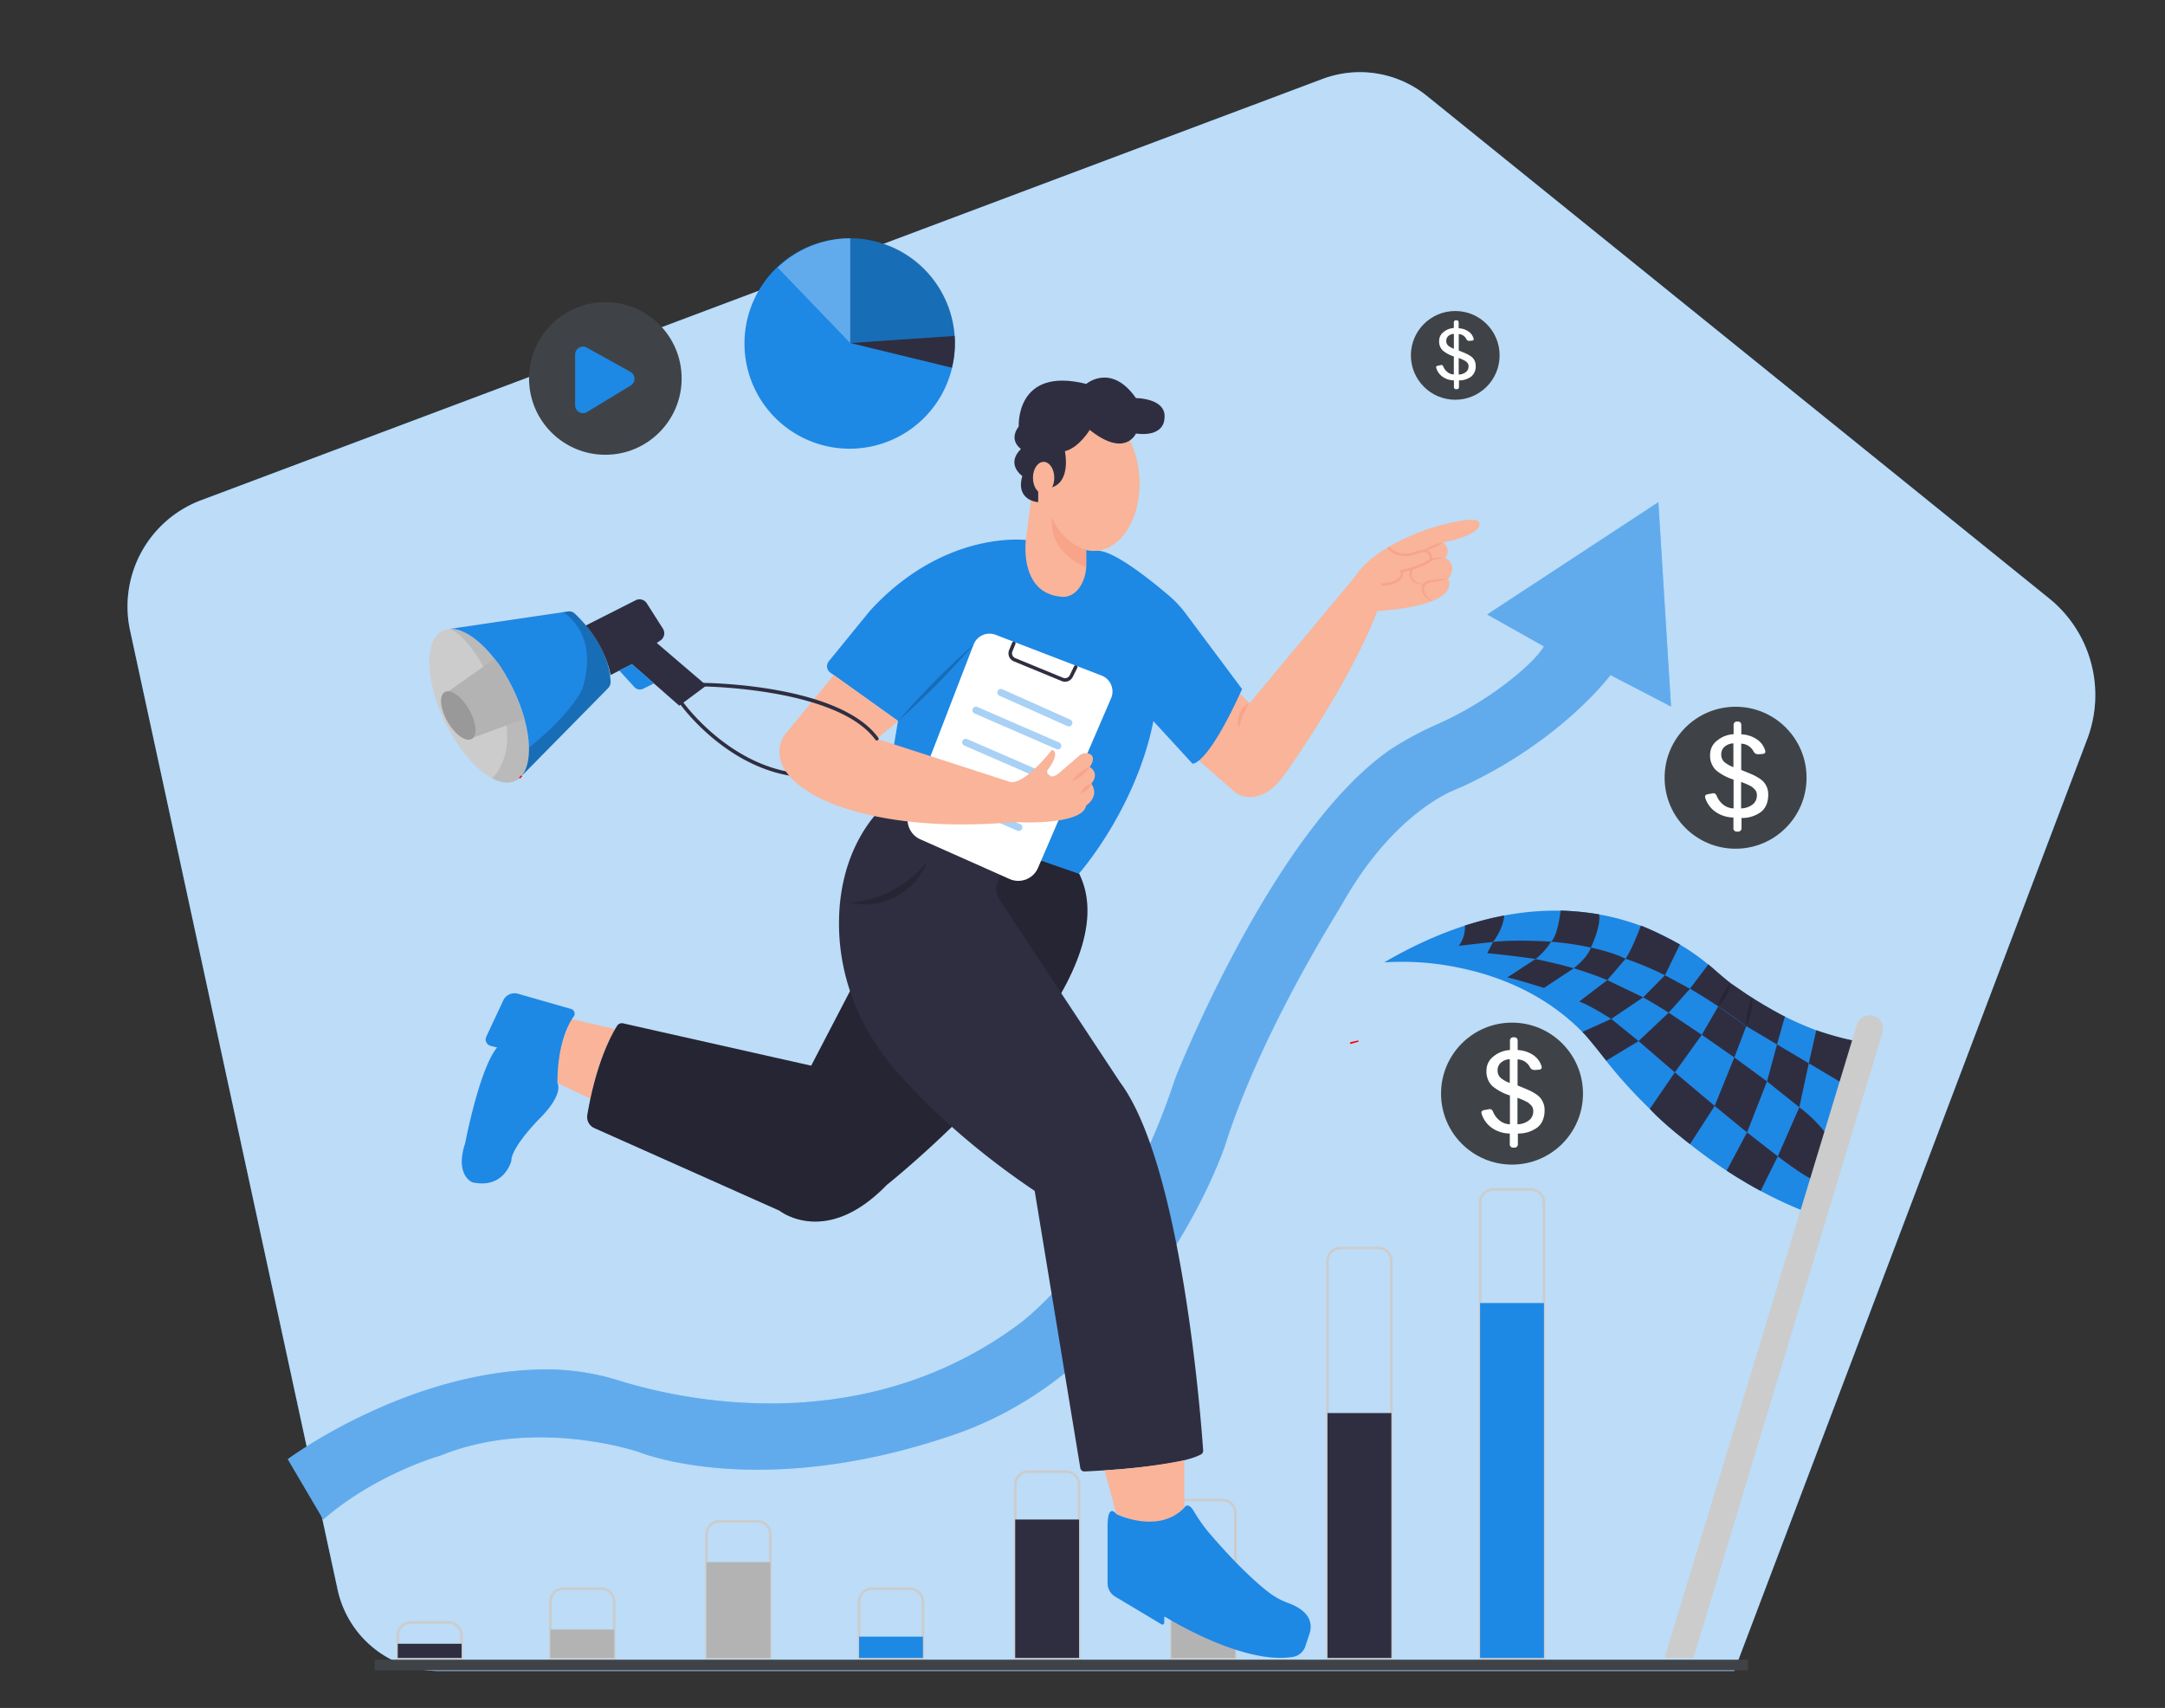 <svg xmlns="http://www.w3.org/2000/svg" width="865.76" height="682.89" viewBox="0 0 865.76 682.89"><rect x="0" y="0" width="865.76" height="682.89" fill="#333333" stroke="none"/><path d="M834.66,295.51,693.49,668.11H175.33A41.27,41.27,0,0,1,135,635.55L52,252A45.38,45.38,0,0,1,80.45,200L348.52,99.3,358,95.74l10.81-4.06,127-47.7,4.05-1.51,29-10.9a42.57,42.57,0,0,1,41.68,6.73l74.62,60.26,8.37,6.75.38.31,21.62,17.46,143.9,116.18A49.67,49.67,0,0,1,834.66,295.51Z" fill="#1e88e5"/><path d="M834.66,295.51,693.49,668.11H175.33A41.27,41.27,0,0,1,135,635.55L52,252A45.38,45.38,0,0,1,80.45,200L348.52,99.3,358,95.74l10.81-4.06,127-47.7,4.05-1.51,29-10.9a42.57,42.57,0,0,1,41.68,6.73l74.62,60.26,8.37,6.75.38.31,21.62,17.46,143.9,116.18A49.67,49.67,0,0,1,834.66,295.51Z" fill="#fff" opacity="0.7"/><path d="M740.87,416,736,432.66l-11.33,38.81L721,484.09c-49.67-19.87-79.47-61-79.47-61-16.18-22.79-39.2-32.24-57.63-36.07a110.84,110.84,0,0,0-30.35-2.24l0,0c75.81-44.21,123.49-5.16,133,3.92a52.09,52.09,0,0,0,5.49,4.54C720,413.37,740.87,416,740.87,416Z" fill="#1e88e5"/><path d="M713.77,406.43l-3.16,11.17-12.31-7.3s-10-7.56-19.2-13l-3.3-2,7.36-9.74,3.44,3s3.54,3.05,5.49,4.55l6.51,4.47,3.52,2.24,3.28,2S712.49,406,713.77,406.43Z" fill="#2f2e41"/><path d="M246,411.53l-17.37-4.07s-7.1,12.77-5.68,25.54l13.19,6.32S239.21,422.68,246,411.53Z" fill="#f9b499"/><path d="M198.79,418.81l-2.56-.64a2.65,2.65,0,0,1-1.76-3.69L201.25,400a5,5,0,0,1,5.87-2.67l21.23,6.08a1.94,1.94,0,0,1,1.08,3C227,409.85,222.91,418,222.91,433c0,0,2.84,4.26-7.09,14.19,0,0-11.35,11.36-11.35,17,0,0-2.84,11.36-15.61,8.52,0,0-7.1-2.84-2.84-15.61C186,457.13,191.69,427.33,198.79,418.81Z" fill="#1e88e5"/><path d="M246.77,410.19c-2.27,3.58-8.33,14.63-11.9,35.58a4.86,4.86,0,0,0,2.81,5.27l74,33s18.56,14.91,42.93-10.28c0,0,99.58-79.12,76.88-124.53l-56.74-19.85-50.36,96.72-75.28-16.94A2.23,2.23,0,0,0,246.77,410.19Z" fill="#2f2e41"/><path d="M246.77,410.19c-2.27,3.58-8.33,14.63-11.9,35.58a4.86,4.86,0,0,0,2.81,5.27l74,33s18.56,14.91,42.93-10.28c0,0,99.58-79.12,76.88-124.53l-56.74-19.85-50.36,96.72-75.28-16.94A2.23,2.23,0,0,0,246.77,410.19Z" opacity="0.2"/><path d="M479.43,304.12l14.92,13s9.43,6.64,19.42-7.56c0,0,25.6-35.47,37-65.27,0,0,32.64-1.42,28.38-12.77,0,0,4.26-5.68-1.42-8.52,0,0,3.05-2.4-.6-6.17,0,0,11.42-1.81,14.19-6.1a1.87,1.87,0,0,0-1.4-2.83c-2.41-.29-7.69.15-19.28,3.75,0,0-21.29,7.09-28.39,18.45l-42.57,51.08-5-5S489,294.45,479.43,304.12Z" fill="#f9b499"/><path d="M499.63,281.16c-2.29,3.09-3.23,6.34-4.25,9.94-1.07-3.65.58-8.43,4.25-9.94Z" fill="#f7a48b"/><path d="M572.58,240.29c-3-.77-5.81-5.27-2.66-7.58,1.37-.91,3.09-.71,4.63-1s3-.23,4.55-.25c-1.47.4-3,.75-4.44,1s-3,.24-4.15,1c-2.53,2-.08,5.42,2.07,6.77Z" fill="#f7a48b"/><path d="M569.57,233.74c-2,0-4.41-.38-5.47-2.36a4.39,4.39,0,0,1,1.85-5.75c3.72-1.68,7.65-2.94,11.73-2.65a38.73,38.73,0,0,0-11.23,3.51A3.64,3.64,0,0,0,564.8,231c.79,1.77,3,2.37,4.77,2.7Z" fill="#f7a48b"/><path d="M555.14,218.75s2.17,3.43,7.77,3.08a10.49,10.49,0,0,0,3.11-.76c2-.79,6-1.87,6.21,2.23a1,1,0,0,1-.45.86c-1.18.78-4.75,2.84-11.35,4.2,0,0,2.08,4.79-8.07,5.38" fill="#f9b499" stroke="#f7a48b" stroke-miterlimit="10"/><path d="M569,220.34a19.23,19.23,0,0,1,8.11-3.53,19.1,19.1,0,0,1-8.11,3.53Z" fill="#f7a48b"/><path d="M332,268.9l27.1,19.36-5.67,34.06,78,27s22.7-25.54,29.8-61l15.61,17s5.67,1.42,19.86-29.8L474,245.11a43.55,43.55,0,0,0-6.6-7c-7.29-6.22-23-18.85-29.15-17.84l-28-4.34s-32.64-4.26-62.44,28.38L331.43,264.4A3.12,3.12,0,0,0,332,268.9Z" fill="#1e88e5"/><path d="M617.42,258.46l-22.71-12.77,68.45-44.91,5.07,81.71L644,269.91s-18.85,25.43-57.51,43.78c-1.58.75-3.2,1.43-4.82,2.11-5.54,2.32-25.83,12.55-44.1,44.11-1.52,2.64-3.09,5.26-4.67,7.86-8,13.19-31.54,53.48-43.2,90.78,0,0-29.8,88-107.85,114.94s-126.3,7.1-126.3,7.1S214.4,566.4,176.08,582c0,0-25.54,7.09-46.83,25.54l-14.19-24.12s48.65-36.21,104.53-35.88a98.3,98.3,0,0,1,28.55,4.64c24,7.42,96.4,23.87,159.25-22.69,0,0,39.74-28.38,62.44-97.92,0,0,38.72-99,86.06-131.79a129.5,129.5,0,0,1,18.83-10.16,138.69,138.69,0,0,0,31.08-19.14C610.64,266.5,615.05,262.24,617.42,258.46Z" fill="#1e88e5"/><path d="M617.42,258.46l-22.71-12.77,68.45-44.91,5.07,81.71L644,269.91s-18.85,25.43-57.51,43.78c-1.58.75-3.2,1.43-4.82,2.11-5.54,2.32-25.83,12.55-44.1,44.11-1.52,2.64-3.09,5.26-4.67,7.86-8,13.19-31.54,53.48-43.2,90.78,0,0-29.8,88-107.85,114.94s-126.3,7.1-126.3,7.1S214.4,566.4,176.08,582c0,0-25.54,7.09-46.83,25.54l-14.19-24.12s48.65-36.21,104.53-35.88a98.3,98.3,0,0,1,28.55,4.64c24,7.42,96.4,23.87,159.25-22.69,0,0,39.74-28.38,62.44-97.92,0,0,38.72-99,86.06-131.79a129.5,129.5,0,0,1,18.83-10.16,138.69,138.69,0,0,0,31.08-19.14C610.64,266.5,615.05,262.24,617.42,258.46Z" fill="#fff" opacity="0.3"/><path d="M543.23,416.24c-1.38.39-2.42.7-3.07.9-.1,0-.14-.11-.06-.17l0,0C540.35,416.9,541.41,416.61,543.23,416.24Z" fill="none" stroke="red" stroke-miterlimit="10" stroke-width="0.5"/><path d="M724.68,471.47l-1.36,4.69,1.32-4.7Z" fill="none" stroke="red" stroke-miterlimit="10" stroke-width="0.5"/><path d="M723.32,425.14l3-13.23A123.37,123.37,0,0,0,740.87,416L736,432.66Z" fill="#2f2e41"/><path d="M656.17,370.08s-3.28,9-6.12,13.26a127.76,127.76,0,0,1,15.74,6.6l6-12.33S661.41,372,656.17,370.08Z" fill="#2f2e41"/><path d="M624.07,364.06s-1,9.89-3.82,12.45a125.65,125.65,0,0,1,15.91,2.36s4.1-8.33,3.32-13.28A119.94,119.94,0,0,0,624.07,364.06Z" fill="#2f2e41"/><path d="M585.79,370.08a12.44,12.44,0,0,1-2.41,8.07l13.68-1.54s4.12-5.15,4.43-10.57A132.53,132.53,0,0,0,585.79,370.08Z" fill="#2f2e41"/><path d="M597.06,376.61l-2.33,4.49s10.3,1,19.33,2.34a26.44,26.44,0,0,0,6.19-6.93S606.51,375.56,597.06,376.61Z" fill="#2f2e41"/><path d="M650.05,383.34l-7.32,8.54c-4.51-1.86-9-3.42-13.38-4.74,1.59-1.28,5.89-5,6.81-8.27C636.16,378.87,644.38,380.5,650.05,383.34Z" fill="#2f2e41"/><path d="M657.09,398.76l8.7-8.82,10,5.4-8.52,9.56S664.13,402.82,657.09,398.76Z" fill="#2f2e41"/><polygon points="680.53 413.75 687.09 402.39 698.3 410.3 693.54 422.8 680.53 413.75" fill="#2f2e41"/><polygon points="706.61 432.38 710.61 417.6 723.32 425.14 719.53 442.72 706.61 432.38" fill="#2f2e41"/><path d="M719.53,442.72l-8.61,19.62s10.26,7.84,13.72,9.12l5.24-18.62A54.48,54.48,0,0,0,719.53,442.72Z" fill="#2f2e41"/><polygon points="685.67 442.19 693.54 422.8 706.61 432.38 698.62 452.77 685.67 442.19" fill="#2f2e41"/><polygon points="669.74 428.76 680.53 413.75 667.28 404.9 655.24 416.26 669.74 428.76" fill="#2f2e41"/><path d="M631.53,400.43l11.2-8.55,14.36,6.88-12.78,8.63S635.72,401.92,631.53,400.43Z" fill="#2f2e41"/><path d="M632.77,412.59l11.54-5.2,10.93,8.87-12.94,7.82S633.93,413.47,632.77,412.59Z" fill="#2f2e41"/><path d="M602.75,390.8l11.31-7.36s8.78,1.83,15.29,3.7L617.41,395S605.12,391.16,602.75,390.8Z" fill="#2f2e41"/><path d="M659.75,443.37l10-14.61,15.93,13.43-9.87,15.27S665.19,449.47,659.75,443.37Z" fill="#2f2e41"/><path d="M698.62,452.77l-8.15,15.29s6.58,4.42,13.59,8.1l6.86-13.82Z" fill="#2f2e41"/><path d="M692.09,393.2a19.15,19.15,0,0,1-5,9.19,19.06,19.06,0,0,1,5-9.19Z" opacity="0.2"/><path d="M700.69,399a23.13,23.13,0,0,1-2.39,11.3,23.27,23.27,0,0,1,2.39-11.3Z" opacity="0.2"/><path d="M742.54,409.72,665.66,662.89h11.52l75.6-250.06a5.35,5.35,0,0,0-3.88-6.76h0A5.34,5.34,0,0,0,742.54,409.72Z" fill="#ccc"/><path d="M597.09,475.58H612.2a5.21,5.21,0,0,1,5.21,5.21v182.1a0,0,0,0,1,0,0H591.87a0,0,0,0,1,0,0V480.79A5.21,5.21,0,0,1,597.09,475.58Z" fill="none" stroke="#ccc" stroke-miterlimit="10"/><rect x="591.87" y="520.99" width="25.54" height="141.91" fill="#1e88e5"/><path d="M536.07,499h15.11a5.21,5.21,0,0,1,5.21,5.21V662.89a0,0,0,0,1,0,0H530.85a0,0,0,0,1,0,0V504.2A5.21,5.21,0,0,1,536.07,499Z" fill="none" stroke="#ccc" stroke-miterlimit="10"/><rect x="530.85" y="564.98" width="25.54" height="97.92" fill="#2f2e41"/><path d="M411.19,588.39H426.3a5.21,5.21,0,0,1,5.21,5.21v69.29a0,0,0,0,1,0,0H406a0,0,0,0,1,0,0V593.61A5.21,5.21,0,0,1,411.19,588.39Z" fill="none" stroke="#ccc" stroke-miterlimit="10"/><rect x="405.97" y="607.55" width="25.54" height="55.34" fill="#2f2e41"/><path d="M287.73,608.26h15.11a5.21,5.21,0,0,1,5.21,5.21v49.42a0,0,0,0,1,0,0H282.51a0,0,0,0,1,0,0V613.47A5.21,5.21,0,0,1,287.73,608.26Z" fill="none" stroke="#ccc" stroke-miterlimit="10"/><rect x="282.51" y="624.58" width="25.54" height="38.31" fill="#b3b3b3"/><path d="M225.29,635.22H240.4a5.21,5.21,0,0,1,5.21,5.21v22.46a0,0,0,0,1,0,0H220.08a0,0,0,0,1,0,0V640.44A5.21,5.21,0,0,1,225.29,635.22Z" fill="none" stroke="#ccc" stroke-miterlimit="10"/><rect x="220.08" y="651.54" width="25.54" height="11.35" fill="#b3b3b3"/><path d="M164.27,648.7h15.11a5.21,5.21,0,0,1,5.21,5.21v9a0,0,0,0,1,0,0H159.06a0,0,0,0,1,0,0v-9A5.21,5.21,0,0,1,164.27,648.7Z" fill="none" stroke="#ccc" stroke-miterlimit="10"/><rect x="159.06" y="657.22" width="25.54" height="5.68" fill="#2f2e41"/><path d="M348.75,635.22h15.11a5.21,5.21,0,0,1,5.21,5.21v22.46a0,0,0,0,1,0,0H343.53a0,0,0,0,1,0,0V640.44A5.21,5.21,0,0,1,348.75,635.22Z" fill="none" stroke="#ccc" stroke-miterlimit="10"/><rect x="343.53" y="654.38" width="25.54" height="8.51" fill="#1e88e5"/><path d="M473.63,599.74h15.11A5.21,5.21,0,0,1,494,605v57.93a0,0,0,0,1,0,0H468.41a0,0,0,0,1,0,0V605A5.21,5.21,0,0,1,473.63,599.74Z" fill="none" stroke="#ccc" stroke-miterlimit="10"/><rect x="468.41" y="625.17" width="25.54" height="37.73" fill="#b3b3b3"/><path d="M208.64,310.2l-.92.93-.05.05a7.22,7.22,0,0,1-1.5,1c-2.64,1.28-5.89.81-9.37-1h0c-6.43-3.45-13.57-11.64-18.78-22.39-8-16.58-8.45-33-.93-36.62a7,7,0,0,1,2.68-.68h.14c7.57-.41,18.24,9.46,25.33,24.11C212.24,290,213.46,304.38,208.64,310.2Z" fill="#ccc"/><path d="M208.64,310.2a8.1,8.1,0,0,1-.92.93Z" fill="none" stroke="red" stroke-miterlimit="10" stroke-width="0.5"/><path d="M208.64,310.2c2-2.46,3-6.43,2.89-11.3-.13-6.64-2.25-15-6.3-23.34-7.09-14.65-17.76-24.52-25.33-24.11l45.23-6.67,2-.29a3.21,3.21,0,0,1,2.68.83c3.51,3.27,13.62,13.77,14.37,27.16a3.61,3.61,0,0,1-1.06,2.72Z" fill="#1e88e5"/><path d="M208.64,310.2l-.92.93-.05.05a7.22,7.22,0,0,1-1.5,1c-2.64,1.28-5.89.81-9.37-1v0s8.63-7.45,5.24-23.92a43.1,43.1,0,0,0-2.54-7.93c-3-7.24-11-24.43-19.6-27.83,7.57-.41,18.24,9.46,25.33,24.11C212.24,290,213.46,304.38,208.64,310.2Z" opacity="0.09"/><path d="M189.34,294.89c1.59-1.93.91-6.66-1.78-11.29-2.44-4.21-5.76-7.05-8.2-7.2l18.38-13c6,6.35,12,24,12,24Z" fill="#b3b3b3"/><path d="M189.34,294.89h0a2,2,0,0,1-.65.55c-2.37,1.38-6.73-1.7-9.71-6.88s-3.49-10.49-1.12-11.86a2.49,2.49,0,0,1,1.52-.31c2.44.15,5.76,3,8.2,7.2C190.25,288.23,190.93,293,189.34,294.89Z" fill="#999"/><path d="M243.09,275.2l-34.45,35c2-2.46,3-6.43,2.89-11.3,17-13.48,21.32-23.41,21.32-23.41,7.09-22.71-7.72-30.71-7.72-30.71l2-.29a3.21,3.21,0,0,1,2.68.83c3.51,3.27,13.62,13.77,14.37,27.16A3.61,3.61,0,0,1,243.09,275.2Z" opacity="0.2"/><path d="M234.27,250.08,254.19,240a3.43,3.43,0,0,1,4.45,1.22l6.46,10.14a3.45,3.45,0,0,1-1,4.71l-1.46,1,19.86,17-10.87,8.09-18.93-16.61-8.55,4.36S242.79,260.14,234.27,250.08Z" fill="#2f2e41"/><path d="M247.67,268.12l6,6.58a3,3,0,0,0,3.57.67l4.26-2.12-8.77-7.7Z" fill="#1e88e5"/><path d="M381.85,137.13a42.07,42.07,0,1,1-.11-2.84C381.82,135.23,381.85,136.18,381.85,137.13Z" fill="#1e88e5"/><path d="M311,107l29,30.17V95.27A42.49,42.49,0,0,0,311,107Z" fill="#fff" opacity="0.3"/><path d="M381.74,134.29,340,137.13V95.27A41.84,41.84,0,0,1,381.74,134.29Z" opacity="0.2"/><path d="M381.85,137.13a41.54,41.54,0,0,1-1.19,9.9L340,137.13l41.75-2.84C381.82,135.23,381.85,136.18,381.85,137.13Z" fill="#2f2e41"/><circle cx="242.07" cy="151.32" r="30.51" fill="#3f4347"/><path d="M230,141.76v20.29a3.14,3.14,0,0,0,4.77,2.68l17.45-10.6a3.15,3.15,0,0,0-.11-5.44L234.68,139A3.14,3.14,0,0,0,230,141.76Z" fill="#1e88e5"/><circle cx="694.04" cy="310.96" r="28.38" fill="#3f4347"/><path d="M682,319.27c-.39-1-.07-1.54,1-1.73l1.59-.29a1.65,1.65,0,0,1,1.25.07,2.46,2.46,0,0,1,.73,1.09,8.77,8.77,0,0,0,2.67,3.42,6.89,6.89,0,0,0,4,1.39V311.71a20.43,20.43,0,0,1-7-3.73,8,8,0,0,1-2.38-6.24,7,7,0,0,1,2.89-5.7,11.18,11.18,0,0,1,6.5-2.48V290a1.33,1.33,0,0,1,1.5-1.5h.19c.93,0,1.39.5,1.39,1.5v3.61a12,12,0,0,1,5.88,1.78,8.21,8.21,0,0,1,3.61,4.53c.32.93,0,1.44-1,1.54l-1.3.09a2.76,2.76,0,0,1-1.49-.21,2.79,2.79,0,0,1-.87-1,5.72,5.72,0,0,0-4.87-3v10.5l1.88.77c1.19.48,2.14.88,2.84,1.2a20,20,0,0,1,2.36,1.3,9,9,0,0,1,2,1.66,7.51,7.51,0,0,1,1.73,4.89q0,4.68-2.94,7a12.7,12.7,0,0,1-7.75,2.39V331a1.32,1.32,0,0,1-1.49,1.49h-.24a1.32,1.32,0,0,1-1.5-1.49v-4.14a12.81,12.81,0,0,1-6.93-2.1A10.77,10.77,0,0,1,682,319.27Zm11.17-12.56v-9.49a5.63,5.63,0,0,0-3.44,1.27,3.89,3.89,0,0,0-1.42,3.16,3.83,3.83,0,0,0,1.3,3.08A12.12,12.12,0,0,0,693.14,306.71Zm3.08,16.51a7.79,7.79,0,0,0,4.46-1.46,4.47,4.47,0,0,0,1.85-3.79,3.94,3.94,0,0,0-.19-1.25,2.82,2.82,0,0,0-.65-1.06c-.31-.32-.59-.59-.84-.82a6.26,6.26,0,0,0-1.16-.72l-1.13-.55c-.24-.11-.66-.28-1.25-.51s-1-.37-1.09-.43Z" fill="#fff"/><circle cx="604.64" cy="437.26" r="28.38" fill="#3f4347"/><path d="M592.57,445.57c-.39-1-.07-1.54,1-1.73l1.59-.29a1.66,1.66,0,0,1,1.25.07,2.38,2.38,0,0,1,.72,1.09,8.78,8.78,0,0,0,2.68,3.41,6.82,6.82,0,0,0,4,1.4V438a20.43,20.43,0,0,1-7-3.73,8,8,0,0,1-2.38-6.24,7,7,0,0,1,2.89-5.71,11.25,11.25,0,0,1,6.5-2.48v-3.61a1.32,1.32,0,0,1,1.49-1.49h.2c.93,0,1.39.5,1.39,1.49v3.61a12.1,12.1,0,0,1,5.88,1.79,8.27,8.27,0,0,1,3.61,4.52c.32.93,0,1.45-1,1.54l-1.3.1a2.8,2.8,0,0,1-1.5-.22,2.83,2.83,0,0,1-.86-1,5.71,5.71,0,0,0-4.87-3V434l1.88.77c1.19.49,2.14.89,2.84,1.21a18.69,18.69,0,0,1,2.36,1.3,8.94,8.94,0,0,1,2,1.66,7.66,7.66,0,0,1,1.73,4.89q0,4.67-2.94,7a12.7,12.7,0,0,1-7.75,2.38v4.14a1.33,1.33,0,0,1-1.5,1.5h-.24a1.32,1.32,0,0,1-1.49-1.5v-4.14a12.72,12.72,0,0,1-6.93-2.09A10.71,10.71,0,0,1,592.57,445.57ZM603.74,433v-9.49a5.64,5.64,0,0,0-3.44,1.28,3.89,3.89,0,0,0-1.42,3.16,3.83,3.83,0,0,0,1.3,3.08A12.12,12.12,0,0,0,603.74,433Zm3.08,16.52a7.73,7.73,0,0,0,4.46-1.47,4.44,4.44,0,0,0,1.85-3.78,3.9,3.9,0,0,0-.19-1.25,2.87,2.87,0,0,0-.65-1.06c-.31-.32-.59-.59-.84-.82a6.26,6.26,0,0,0-1.16-.72c-.51-.26-.89-.44-1.13-.55s-.66-.28-1.25-.51l-1.09-.43Z" fill="#fff"/><circle cx="581.94" cy="142.09" r="17.74" fill="#3f4347"/><path d="M574.39,147.29q-.36-.9.6-1.08l1-.19a1,1,0,0,1,.78,0,1.53,1.53,0,0,1,.45.68,5.46,5.46,0,0,0,1.67,2.13,4.24,4.24,0,0,0,2.48.88v-7.2a12.89,12.89,0,0,1-4.38-2.33,5,5,0,0,1-1.49-3.9,4.38,4.38,0,0,1,1.81-3.56,7,7,0,0,1,4.06-1.56V129a.83.83,0,0,1,.94-.94h.12c.58,0,.87.32.87.94v2.25a7.63,7.63,0,0,1,3.67,1.12,5.1,5.1,0,0,1,2.26,2.83q.3.87-.6,1l-.81.06a1.24,1.24,0,0,1-1.48-.78,3.58,3.58,0,0,0-3-1.9v6.57l1.17.48c.75.3,1.34.55,1.78.75a13.5,13.5,0,0,1,1.48.81,5.54,5.54,0,0,1,1.26,1,4.72,4.72,0,0,1,.77,1.31,4.62,4.62,0,0,1,.31,1.75,5.16,5.16,0,0,1-1.83,4.34,8,8,0,0,1-4.85,1.5v2.58a.83.83,0,0,1-.93.94h-.15a.83.83,0,0,1-.94-.94v-2.58a8.07,8.07,0,0,1-4.33-1.31A6.77,6.77,0,0,1,574.39,147.29Zm7-7.86V133.5a3.54,3.54,0,0,0-2.15.8,2.44,2.44,0,0,0-.89,2,2.37,2.37,0,0,0,.82,1.93A7.63,7.63,0,0,0,581.37,139.43Zm1.93,10.33a4.87,4.87,0,0,0,2.78-.92,2.76,2.76,0,0,0,1.16-2.36,2.52,2.52,0,0,0-.12-.79,1.75,1.75,0,0,0-.4-.66c-.19-.2-.37-.37-.53-.51a3.5,3.5,0,0,0-.72-.45l-.71-.35c-.15-.07-.41-.17-.78-.31a6,6,0,0,1-.68-.28Z" fill="#fff"/><path d="M353.47,322.32s-18.83,15.39-17.93,49.23c.54,20.55,8.67,40.15,22.1,55.72,11.18,13,29.26,30.79,56.12,48.89L432,586.94a1.64,1.64,0,0,0,1.7,1.39c7.07-.31,37.62-1.92,46.58-6.82a1.65,1.65,0,0,0,.85-1.56c-.77-11.22-8.44-114.08-33.27-147.29l-48.16-72.91a7.94,7.94,0,0,1-.81-7.16l4.85-12.91Z" fill="#2f2e41"/><path d="M340,360.85a43.06,43.06,0,0,0,27.34-12.57c1.1-1,2-2.2,3.17-3.26a30.7,30.7,0,0,1-2.08,4.13c-5.72,9.25-17.81,14.57-28.43,11.7Z" opacity="0.2"/><path d="M363.51,324.62l25.81-66.88a6.83,6.83,0,0,1,8.84-3.92l42.32,16.27a6.84,6.84,0,0,1,3.83,9.09L415.09,347a8.58,8.58,0,0,1-11.38,4.45L368,335.57A8.59,8.59,0,0,1,363.51,324.62Z" fill="#fff"/><path d="M425.91,272.58a3.61,3.61,0,0,1-1.32-.26l-19.16-7.89a3.48,3.48,0,0,1-1.89-1.88,3.53,3.53,0,0,1,0-2.67l1.21-2.91a.71.71,0,0,1,1.31.55l-1.2,2.91a2,2,0,0,0,0,1.57,2.05,2.05,0,0,0,1.12,1.12L425.13,271a2.06,2.06,0,0,0,2.63-1l1.75-3.58a.71.71,0,0,1,.95-.33.72.72,0,0,1,.33.95L429,270.63A3.47,3.47,0,0,1,425.91,272.58Z" fill="#2f2e41"/><g opacity="0.39"><path d="M427.46,290.45a1.31,1.31,0,0,1-.58-.12L399.72,278.2a1.42,1.42,0,1,1,1.16-2.59L428,287.74a1.42,1.42,0,0,1,.71,1.87A1.4,1.4,0,0,1,427.46,290.45Z" fill="#1e88e5"/></g><g opacity="0.39"><path d="M423,299.61a1.38,1.38,0,0,1-.56-.12L389.8,285.3a1.42,1.42,0,1,1,1.13-2.6l32.64,14.19a1.42,1.42,0,0,1-.57,2.72Z" fill="#1e88e5"/></g><g opacity="0.39"><path d="M418.74,312.38a1.4,1.4,0,0,1-.56-.11l-32.64-14.2a1.42,1.42,0,0,1,1.13-2.6l32.64,14.19a1.42,1.42,0,0,1,.74,1.87A1.44,1.44,0,0,1,418.74,312.38Z" fill="#1e88e5"/></g><g opacity="0.39"><path d="M407.39,332.25a1.38,1.38,0,0,1-.56-.12l-32.64-14.19a1.42,1.42,0,1,1,1.13-2.6L408,329.53a1.42,1.42,0,0,1-.57,2.72Z" fill="#1e88e5"/></g><path d="M446.42,605.42c-1.42-5.68-4.72-17.53-4.72-17.53a243.23,243.23,0,0,0,31.89-4v19a16.2,16.2,0,0,1-3.26,2.77,19.7,19.7,0,0,1-17.14,2.1Z" fill="#f9b499"/><path d="M522,658.21a6.29,6.29,0,0,1-4.89,4.25c-19,3.24-47.59-13.81-51.17-16a.24.24,0,0,0-.37.21v2.14a.73.73,0,0,1-1.11.63l-18.56-11.1a6.23,6.23,0,0,1-3-5.34V610.39c0-9.94,3.55-5,3.55-5s16.74,8.27,27.17-2.6c0,0,1.4-2.78,4,1.79a62.12,62.12,0,0,0,6.9,9.49c5.51,6.37,14.36,16,22.58,22.41a29.76,29.76,0,0,0,8.14,4.51c4,1.43,10.52,4.9,8.51,11.94Z" fill="#1e88e5"/><path d="M412.36,199.57l-2.13,16.32s-2.84,21.28,14.19,22.7c0,0,4.79,1,8.07-5a15.89,15.89,0,0,0,1.86-7.71v-6L440,206l-21.45-10.44-3.41,1v4.23Z" fill="#f9b499"/><ellipse cx="436.42" cy="191.9" rx="19.23" ry="28.38" transform="translate(-11.54 28.75) rotate(-3.72)" fill="#f9b499"/><path d="M435.77,171.89s-4.25,7.1-9.93,8.52c0,0,2.59,11.83-5.09,14.43l-5.58,1.71v4.23s-9.2-.5-6.36-10.44c0,0-6.76-4.66-.54-10.84,0,0-5.13-3.35-.88-9,0,0-1.42-24.13,27-17,0,0,9.94-8.52,19.87,5.67,0,0,12.77,0,11.35,8.52,0,0,0,7.09-11.35,5.67C454.22,173.31,450,183.25,435.77,171.89Z" fill="#2f2e41"/><path d="M434.35,219.9v6.83s-14.72-4.7-13.74-19.84C420.61,206.89,424.42,216.82,434.35,219.9Z" fill="#f7a48b"/><ellipse cx="417.33" cy="191.05" rx="4.26" ry="6.39" fill="#f9b499"/><path d="M359.14,288.26a317.33,317.33,0,0,1,30.18-30.52,316.16,316.16,0,0,1-30.18,30.52Z" opacity="0.2"/><path d="M316.57,310.25h-.11C289.51,306,272.17,281.82,272,281.57a.72.72,0,0,1,.17-1,.73.73,0,0,1,1,.17c.17.24,17.18,23.93,43.52,28.09a.72.72,0,0,1,.59.82A.7.7,0,0,1,316.57,310.25Z" fill="#2f2e41"/><rect x="149.83" y="663.6" width="549.18" height="4.26" fill="#3f4347"/><path d="M333.45,269.91l-19.72,24s-8.66,11.49,9.86,22.78c0,0,23.53,17.06,82.05,12,0,0,27.3,1.66,28.71-6.64,0,0,5.55-3.47,2.07-8.73,0,0,3.61-3.84-.65-6.67,0,0,2.88-3.83,0-5.2a3.93,3.93,0,0,0-4.17.69L423,309.54s-4.25,2.84-4.25-1.41c0,0,5.67-7.1,1.92-8.34,0,0-11.86,15.43-17.53,12.59l-52.51-17,8.51-7.09Z" fill="#f9b499"/><path d="M428.68,312.38a14.5,14.5,0,0,1,7.09-5.67,14.46,14.46,0,0,1-7.09,5.67Z" fill="#f7a48b"/><path d="M432.23,317.1a5.76,5.76,0,0,1,4.19-3.72,5.75,5.75,0,0,1-4.19,3.72Z" fill="#f7a48b"/><path d="M350.63,296.06a.7.7,0,0,1-.57-.29c-15.22-20.75-68.79-21.31-69.31-21.31a.71.71,0,0,1,0-1.42h0c2.18,0,54.81.57,70.45,21.89a.7.7,0,0,1-.57,1.13Z" fill="#2f2e41"/></svg>
